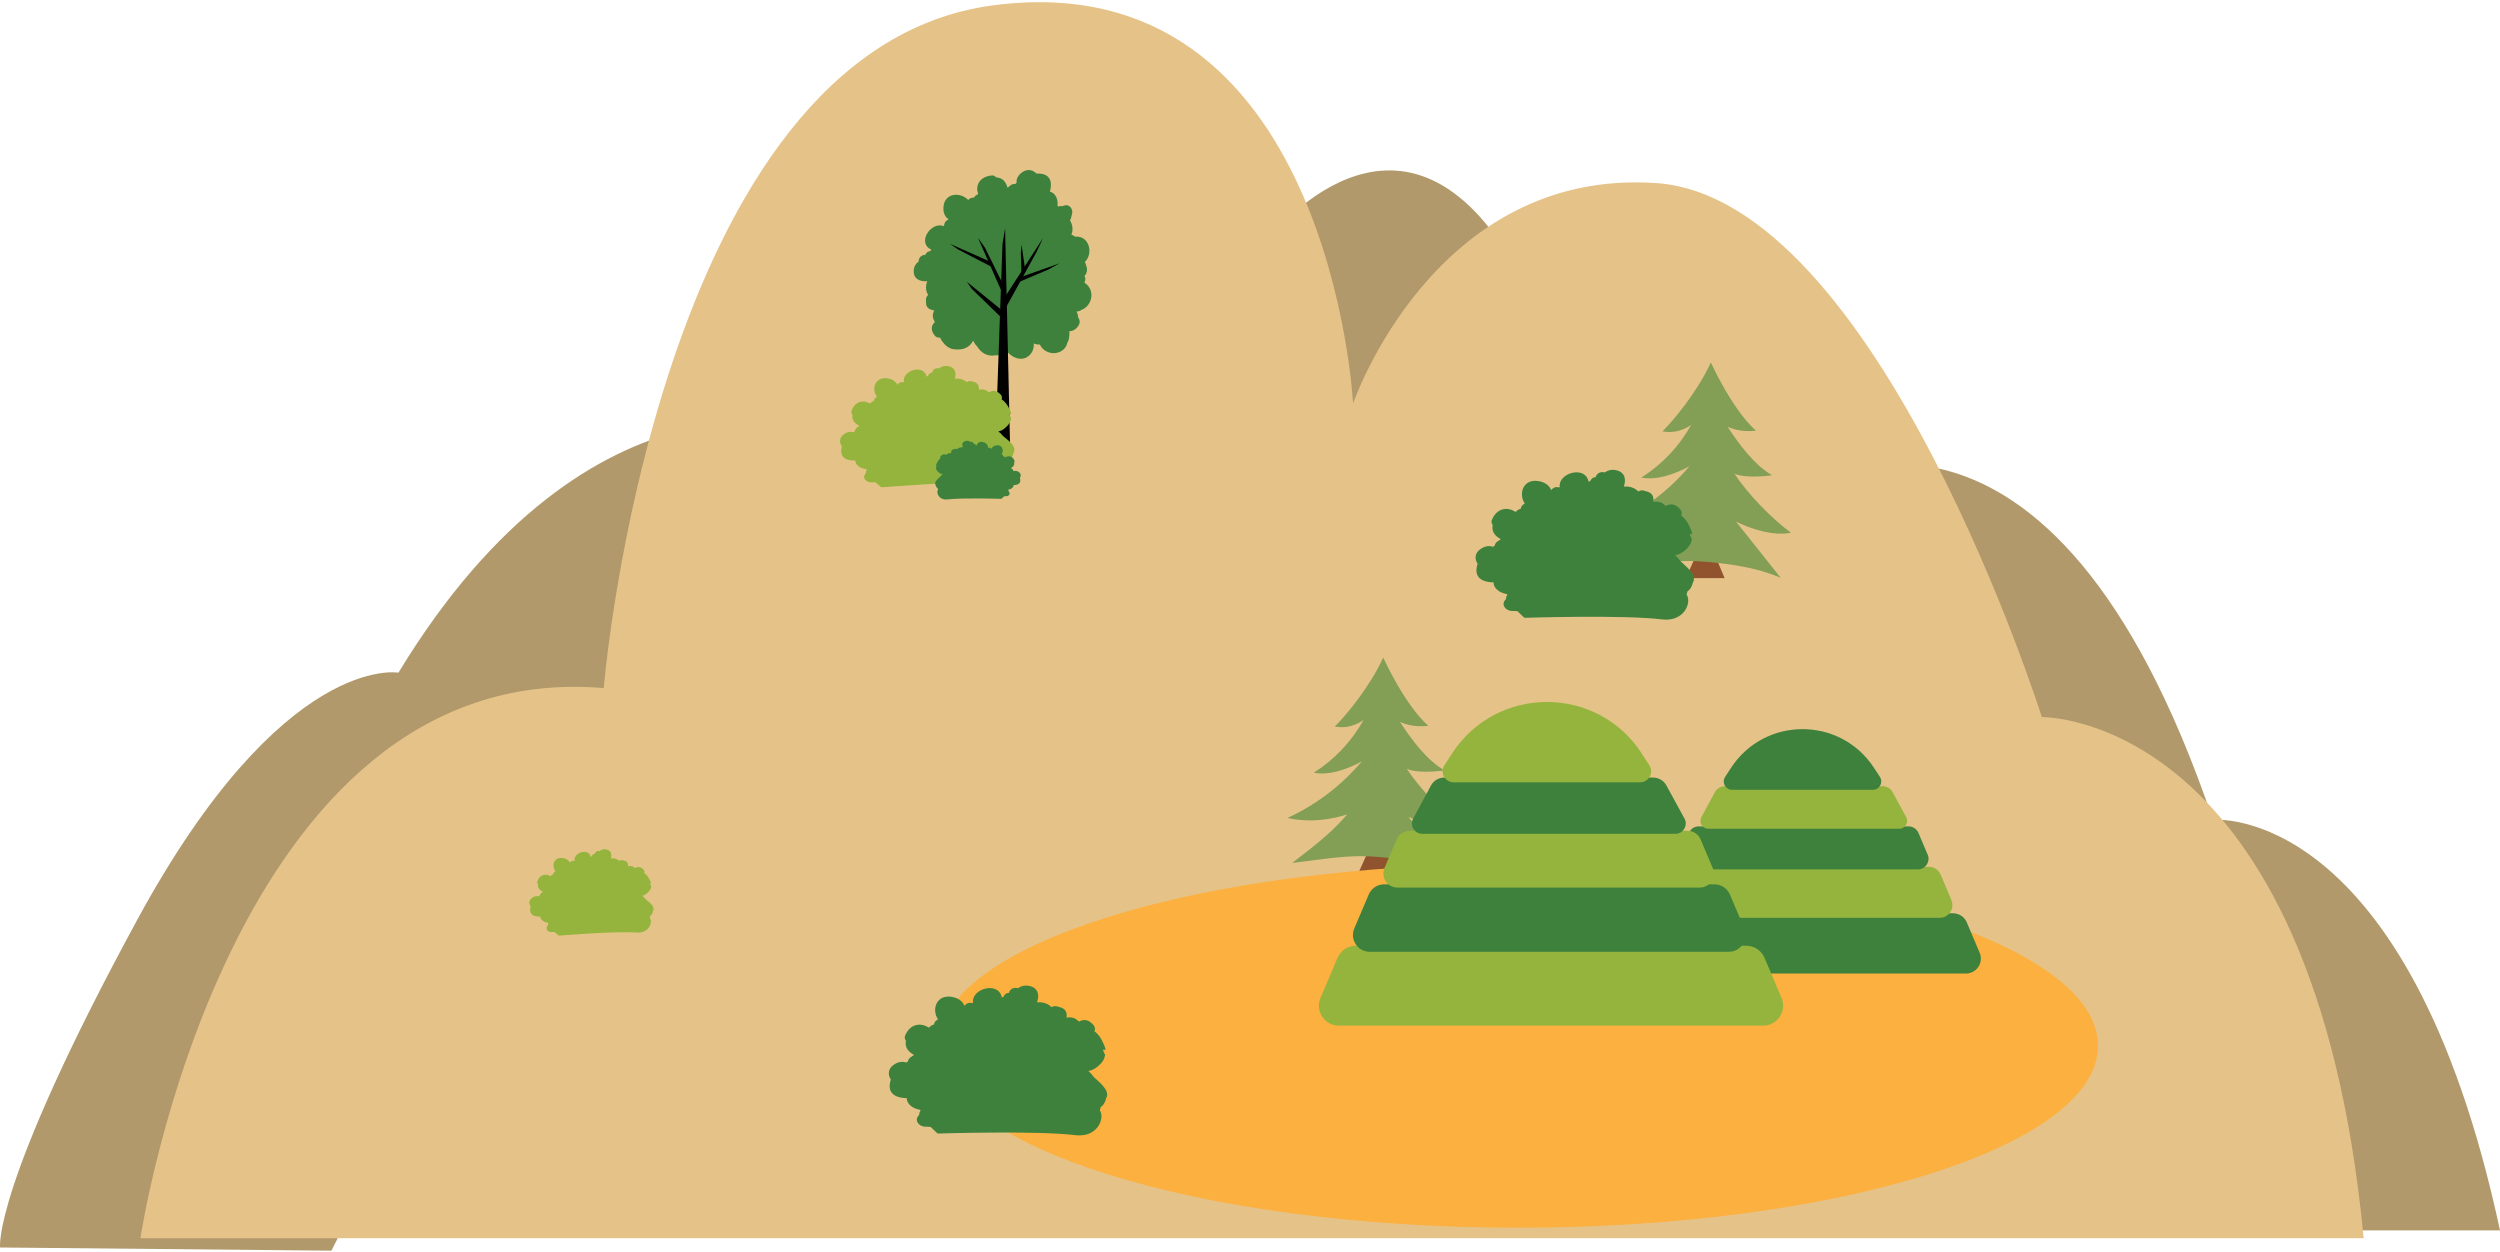 <svg width="545" height="273" viewBox="0 0 545 273" fill="none" xmlns="http://www.w3.org/2000/svg">
<path d="M178.058 93.428C178.058 93.428 129.175 76.909 86.862 146.644C86.862 146.644 61.698 142.067 29.943 200.471C-1.791 258.875 0.019 271.955 0.019 271.955L72.256 272.647L135.644 145.729L140.16 145.485L166.015 149.736L178.058 93.468V93.428Z" fill="#B1996B"/>
<path d="M276.822 51.807C276.822 51.807 304.956 15.618 329.652 56.974C329.652 56.974 366.981 55.245 395.115 105.797C395.115 105.797 446.806 73.635 482.406 178.725C482.406 178.725 524.902 174.555 545 268.233H256.134L268.197 96.602L276.802 51.807H276.822Z" fill="#B1996B"/>
<path d="M30.614 269.902C30.614 269.902 49.574 143.106 131.616 150.002C131.616 150.002 143.048 10.796 216.547 1.154C290.045 -8.488 294.968 87.977 294.968 87.977C294.968 87.977 312.524 36.611 361.021 39.907C409.497 43.203 445.117 156.328 445.117 156.328C445.117 156.328 504.375 155.331 515.279 269.922H30.635L30.614 269.902Z" fill="#E5C388"/>
<path d="M298.589 184.849L296.086 190.403L304.549 190.382L301.884 184.076L298.589 184.849Z" fill="#90532D"/>
<path d="M291.042 158.383C294.622 159.095 297.266 156.938 297.266 156.938C294.683 161.617 290.899 165.604 286.383 168.452C291.042 169.429 296.88 165.971 296.88 165.971C292.466 171.219 286.892 175.471 280.646 178.318C287.461 179.865 293.686 177.525 293.686 177.525C291.265 180.353 288.804 182.733 281.684 188.124C289.15 187.249 294.032 186.252 300.358 186.801C306.054 187.29 311.466 188.083 316.734 190.28C313.683 186.456 310.103 181.878 307.031 178.054C310.693 179.844 315.168 181.187 319.013 180.495C314.741 177.322 309.594 172.053 306.685 167.598C308.618 168.534 312.788 168.249 314.904 167.944C311.018 165.726 307.641 161.129 305.2 157.386C306.827 158.098 308.699 158.505 311.384 158.24C306.177 153.622 301.538 143.349 301.538 143.349C298.589 149.839 293.239 156.186 290.98 158.383H291.042Z" fill="#839E55"/>
<path d="M330.934 267.643C400.759 267.643 457.364 249.883 457.364 227.975C457.364 206.067 400.759 188.307 330.934 188.307C261.109 188.307 204.504 206.067 204.504 227.975C204.504 249.883 261.109 267.643 330.934 267.643Z" fill="#FBB040"/>
<path d="M235.75 67.552C237.703 66.881 238.782 64.074 237.093 62.182C236.89 61.958 236.646 61.795 236.402 61.633C236.503 61.389 236.605 61.145 236.605 60.799C236.605 60.555 236.544 60.331 236.422 60.127C236.524 59.985 236.686 59.883 236.768 59.721C237.073 59.049 237.012 58.358 236.747 57.788C236.707 57.544 236.625 57.32 236.503 57.096C236.869 56.751 237.113 56.344 237.276 55.896C238.008 53.903 236.829 51.319 234.367 51.604C234.123 51.401 233.859 51.238 233.554 51.156C234.001 50.18 233.838 48.98 233.248 48.024C233.309 47.901 233.411 47.82 233.452 47.657C233.533 47.291 233.635 46.925 233.716 46.579C233.96 45.623 233.147 44.443 232.048 44.789C231.865 44.85 231.743 44.891 231.6 44.952C231.458 44.952 231.336 44.931 231.214 44.911C231.051 44.911 230.868 44.972 230.705 45.033C230.644 44.972 230.604 44.911 230.543 44.85C230.726 43.324 229.973 42.002 228.895 41.799C229.424 39.703 229.078 37.751 226.047 37.832C226.006 37.832 225.986 37.832 225.945 37.832C225.091 36.957 223.748 36.672 222.487 37.832C221.775 38.483 221.531 39.215 221.612 39.866C221.511 39.927 221.409 40.008 221.328 40.11C220.941 40.07 220.534 40.192 220.249 40.436C220.066 40.578 219.903 40.721 219.72 40.863C219.68 40.863 219.659 40.863 219.619 40.863C219.293 39.703 218.642 38.768 217.178 38.666C216.933 38.422 216.608 38.218 216.262 38.239C213.394 38.503 212.621 40.599 213.231 42.206C213.211 42.267 213.19 42.307 213.17 42.368C212.804 42.511 212.499 42.755 212.336 43.08C211.848 43.039 211.36 43.223 211.075 43.589C209.183 41.656 205.521 42.104 205.663 45.643C205.704 46.66 206.152 47.352 206.742 47.8C206.742 47.82 206.762 47.861 206.762 47.881C206.152 48.064 205.826 48.613 205.806 49.183C205.786 49.224 205.745 49.244 205.725 49.285C202.917 48.207 199.805 52.967 203.039 54.432C202.958 54.513 202.897 54.614 202.856 54.716C202.694 54.757 202.511 54.777 202.348 54.859C202.022 55.001 201.839 55.266 201.737 55.55C200.985 55.55 200.334 56.038 200.273 56.852C200.273 56.913 200.273 56.954 200.273 56.995C199.683 57.422 199.256 58.053 199.195 58.927C199.073 60.819 200.537 61.429 202.144 61.307C201.737 62.284 201.778 63.504 202.348 64.277C202.083 64.522 201.859 64.888 201.859 65.233C201.859 65.518 201.859 65.783 201.88 66.068C201.88 66.719 202.246 67.227 202.856 67.471C203.162 67.593 203.405 67.634 203.69 67.695C203.609 67.837 203.507 67.939 203.467 68.102C203.243 68.793 203.344 69.424 203.67 69.933C203.69 70.034 203.751 70.136 203.792 70.238C203.06 70.848 202.775 71.926 203.792 73.188C204.077 73.533 204.504 73.635 204.931 73.594C205.114 74.022 205.379 74.428 205.704 74.794C206.091 75.283 206.579 75.669 207.169 75.934C207.556 76.097 207.942 76.157 208.308 76.178H208.328C208.512 76.178 208.695 76.198 208.878 76.178C209.854 76.198 210.851 75.873 211.583 75.079C211.807 74.835 211.99 74.55 212.133 74.266C212.356 74.693 212.6 75.1 212.946 75.445C212.987 75.507 213.028 75.547 213.068 75.588C213.801 76.788 215.001 77.643 216.608 77.52C216.73 77.52 216.832 77.48 216.933 77.459C217.32 77.459 217.707 77.459 218.093 77.358C218.48 77.256 218.825 77.073 219.11 76.869C219.314 76.89 219.537 76.89 219.741 76.869C221.104 78.293 223.28 78.883 224.704 77.134C225.233 76.483 225.416 75.69 225.376 74.876C225.783 75.059 226.23 75.14 226.678 75.1C226.82 75.384 227.003 75.669 227.247 75.934C228.631 77.398 231.112 77.358 232.292 75.669C232.475 75.385 232.597 75.079 232.658 74.774C232.841 74.449 233.004 74.083 233.045 73.696C233.045 73.655 233.045 73.635 233.045 73.615C233.147 73.126 233.146 72.659 233.126 72.191C233.818 72.191 234.51 71.865 235.059 71.072C235.527 70.36 235.425 69.689 235.018 69.18C235.018 68.712 234.876 68.285 234.672 67.919C234.896 67.898 235.12 67.878 235.344 67.797C235.506 67.736 235.628 67.634 235.771 67.552H235.75Z" fill="#3D813D"/>
<path d="M219.11 49.793L220.249 99.348L216.913 99.226L218.541 53.21L219.11 49.793Z" fill="#010101"/>
<path d="M227.39 51.889L226.006 54.859L219.008 67.553L218.886 65.031L227.39 51.889Z" fill="#010101"/>
<path d="M213.19 51.829L218.581 64.055L219.253 63.18L214.736 54.026L213.19 51.829Z" fill="#010101"/>
<path d="M207.128 53.171L208.837 54.371L216.059 58.114L215.713 56.975L207.128 53.171Z" fill="#010101"/>
<path d="M230.99 57.402L228.61 58.724L221.714 61.654L222.141 60.535L230.99 57.402Z" fill="#010101"/>
<path d="M222.69 53.272L222.548 55.124L222.67 59.375L223.484 58.785L222.69 53.272Z" fill="#010101"/>
<path d="M210.77 61.43L211.868 62.996L218.724 69.648L218.927 68.041L210.77 61.43Z" fill="#010101"/>
<path d="M220.432 90.07C220.31 89.541 219.618 88.28 219.273 87.893C219.008 87.568 218.703 87.283 218.357 87.059C218.459 86.734 218.439 86.367 218.194 86.062C217.279 85.025 216.282 85.045 215.631 85.513C215.55 85.472 215.469 85.411 215.387 85.371C214.98 85.025 214.472 84.822 213.821 84.882C213.678 84.882 213.556 84.964 213.414 84.984C213.414 84.76 213.414 84.537 213.353 84.293C213.251 83.764 212.885 83.397 212.315 83.255C212.071 83.194 211.848 83.133 211.603 83.092C211.319 83.031 210.973 83.133 210.688 83.296C210.119 82.685 209.061 82.421 208.145 82.584C208.532 81.343 208.267 80.041 206.599 79.797C205.847 79.695 205.216 79.919 204.728 80.305C204.687 80.305 204.646 80.285 204.606 80.285C203.873 80.183 203.324 80.61 203.222 81.221C202.958 81.241 202.693 81.343 202.51 81.587C202.409 81.709 202.368 81.851 202.287 81.973C202.185 81.994 202.103 82.034 202.002 82.075C201.29 79.227 196.611 80.834 197.058 83.275C197.018 83.275 196.997 83.316 196.957 83.337C196.448 83.235 195.919 83.397 195.655 83.865C195.634 83.865 195.614 83.825 195.594 83.825C195.309 83.275 194.78 82.767 193.905 82.563C190.854 81.811 189.837 84.638 191.179 86.489C190.813 86.652 190.549 87.019 190.508 87.405C190.203 87.486 189.918 87.669 189.735 87.934C189.694 87.934 189.633 87.934 189.593 87.934C188.311 87.161 186.358 87.385 185.626 89.622C185.524 89.907 185.646 90.192 185.829 90.436C185.666 91.636 186.358 92.308 187.314 92.796C187.314 92.816 187.294 92.857 187.274 92.877C187.111 92.999 186.969 93.101 186.806 93.223C186.541 93.406 186.378 93.711 186.338 94.037C186.236 94.098 186.155 94.159 186.073 94.22C185.504 94.057 184.832 94.118 184.141 94.545C182.9 95.339 182.92 96.457 183.531 97.312C183.531 97.332 183.51 97.353 183.51 97.393C182.9 99.794 184.548 100.445 186.46 100.404C186.46 101.299 187.477 102.153 188.82 102.275C188.86 102.336 188.901 102.398 188.962 102.438C188.881 102.56 188.779 102.682 188.779 102.825C188.779 102.926 188.759 103.049 188.738 103.15C188.657 103.252 188.596 103.354 188.514 103.476C188.026 104.289 188.921 105.144 189.796 105.144C190.122 105.144 190.447 105.144 190.793 105.144C190.935 105.144 192.054 106.263 192.176 106.242C192.176 106.242 209.264 104.818 215.916 105.286C219.822 105.571 220.981 102.092 219.964 100.75C220.025 100.587 220.066 100.404 220.066 100.241C220.31 100.038 220.513 99.814 220.676 99.509C220.839 99.204 220.92 98.899 220.981 98.594C221.022 98.512 221.063 98.431 221.083 98.349C221.47 97.109 219.557 95.827 218.642 95.034C218.601 94.993 218.561 94.952 218.54 94.911C218.296 94.586 217.971 94.301 217.645 94.057C217.91 93.996 218.194 93.915 218.439 93.772C219.252 93.325 220.168 92.368 220.331 91.575C220.371 91.433 220.391 91.29 220.432 91.148L220.005 90.334C220.046 90.029 220.493 90.497 220.412 90.172L220.432 90.07Z" fill="#94B43D"/>
<path d="M141.91 192.476C141.828 192.09 141.34 191.195 141.096 190.93C140.913 190.706 140.689 190.483 140.445 190.34C140.526 190.096 140.506 189.852 140.323 189.628C139.672 188.876 138.96 188.896 138.492 189.242C138.431 189.201 138.39 189.16 138.329 189.14C138.045 188.896 137.679 188.753 137.211 188.794C137.109 188.794 137.028 188.855 136.926 188.876C136.926 188.713 136.926 188.55 136.885 188.367C136.804 187.98 136.539 187.716 136.132 187.635C135.97 187.594 135.787 187.553 135.624 187.512C135.42 187.472 135.176 187.533 134.973 187.655C134.566 187.228 133.813 187.045 133.163 187.146C133.427 186.251 133.244 185.336 132.064 185.153C131.535 185.071 131.087 185.234 130.742 185.519C130.701 185.519 130.681 185.519 130.64 185.499C130.131 185.438 129.724 185.722 129.643 186.17C129.44 186.17 129.257 186.251 129.134 186.434C129.073 186.516 129.033 186.617 128.992 186.699C128.931 186.699 128.85 186.739 128.789 186.78C128.28 184.746 124.944 185.906 125.27 187.635C125.249 187.635 125.229 187.655 125.188 187.675C124.822 187.614 124.456 187.716 124.252 188.041C124.252 188.041 124.232 188.021 124.212 188.021C124.008 187.614 123.622 187.268 123.012 187.126C120.835 186.577 120.102 188.611 121.079 189.933C120.814 190.055 120.631 190.299 120.611 190.584C120.387 190.645 120.184 190.767 120.062 190.971C120.021 190.971 120.001 190.971 119.96 190.971C119.045 190.422 117.661 190.564 117.132 192.171C117.071 192.374 117.132 192.578 117.275 192.741C117.173 193.595 117.661 194.083 118.333 194.409C118.333 194.409 118.333 194.449 118.312 194.47C118.211 194.551 118.088 194.633 117.987 194.714C117.804 194.856 117.682 195.06 117.661 195.284C117.6 195.324 117.539 195.365 117.478 195.405C117.071 195.283 116.604 195.324 116.115 195.65C115.241 196.199 115.24 197.012 115.688 197.623C115.688 197.623 115.688 197.663 115.668 197.684C115.24 199.393 116.4 199.861 117.783 199.82C117.783 200.451 118.516 201.061 119.472 201.163C119.492 201.203 119.533 201.244 119.573 201.285C119.512 201.366 119.452 201.468 119.431 201.569C119.431 201.651 119.431 201.732 119.411 201.793C119.35 201.874 119.309 201.935 119.248 202.017C118.902 202.586 119.533 203.197 120.163 203.197C120.408 203.197 120.631 203.197 120.875 203.197C120.977 203.197 121.77 203.99 121.852 203.97C121.852 203.97 134.017 202.953 138.757 203.298C141.523 203.502 142.357 201.02 141.645 200.064C141.686 199.942 141.706 199.82 141.727 199.698C141.889 199.555 142.052 199.393 142.154 199.189C142.276 198.986 142.337 198.762 142.357 198.538C142.378 198.477 142.418 198.416 142.439 198.355C142.703 197.46 141.361 196.565 140.71 195.995C140.689 195.975 140.669 195.934 140.628 195.894C140.445 195.67 140.221 195.467 139.998 195.284C140.201 195.243 140.384 195.182 140.567 195.08C141.137 194.754 141.808 194.083 141.91 193.514C141.95 193.412 141.95 193.31 141.971 193.209C141.971 193.209 141.666 192.639 141.666 192.619C141.706 192.395 142.011 192.741 141.95 192.497L141.91 192.476Z" fill="#94B43D"/>
<path d="M431.569 207.696L428.762 201.084C428.253 199.884 427.073 199.091 425.751 199.091H361.468C360.166 199.091 358.966 199.884 358.457 201.084L355.65 207.696C354.734 209.852 356.321 212.232 358.66 212.232H428.558C430.898 212.232 432.484 209.852 431.569 207.696Z" fill="#3D813D"/>
<path d="M425.425 196.242L423.045 190.648C422.618 189.631 421.621 188.96 420.503 188.96H366.127C365.008 188.96 364.011 189.631 363.584 190.648L361.203 196.242C360.43 198.053 361.773 200.087 363.746 200.087H422.862C424.835 200.087 426.178 198.073 425.405 196.242H425.425Z" fill="#94B43D"/>
<path d="M420.217 186.294L418.224 181.574C417.858 180.72 417.024 180.15 416.088 180.15H370.317C369.381 180.15 368.547 180.7 368.181 181.574L366.188 186.294C365.537 187.82 366.655 189.528 368.323 189.528H418.102C419.77 189.528 420.889 187.82 420.238 186.294H420.217Z" fill="#3D813D"/>
<path d="M410.413 171.404H376.033C375.118 171.404 374.264 171.913 373.837 172.706L370.968 178.016C370.236 179.155 371.049 180.66 372.392 180.66H414.054C415.417 180.66 416.231 179.155 415.478 178.016L412.589 172.686C412.142 171.872 411.308 171.384 410.392 171.384L410.413 171.404Z" fill="#94B43D"/>
<path d="M408.561 167.436C401.217 156.125 384.679 156.125 377.335 167.436L376.074 169.369C375.28 170.589 376.155 172.176 377.599 172.176H408.297C409.741 172.176 410.616 170.569 409.823 169.369L408.561 167.436Z" fill="#3D813D"/>
<path d="M388.381 217.559L384.659 208.792C383.987 207.205 382.421 206.167 380.672 206.167H295.578C293.849 206.167 292.283 207.205 291.591 208.792L287.868 217.559C286.668 220.407 288.743 223.58 291.855 223.58H384.394C387.486 223.58 389.582 220.427 388.381 217.559Z" fill="#94B43D"/>
<path d="M380.265 202.404L377.112 194.999C376.542 193.656 375.22 192.781 373.735 192.781H301.742C300.278 192.781 298.955 193.656 298.386 194.999L295.233 202.404C294.215 204.824 295.985 207.489 298.589 207.489H376.868C379.492 207.489 381.262 204.824 380.245 202.404H380.265Z" fill="#3D813D"/>
<path d="M373.368 189.22L370.724 182.975C370.236 181.836 369.117 181.104 367.896 181.104H307.295C306.055 181.104 304.936 181.836 304.468 182.975L301.823 189.22C300.969 191.255 302.454 193.493 304.651 193.493H370.541C372.738 193.493 374.243 191.234 373.368 189.22Z" fill="#94B43D"/>
<path d="M360.39 169.508H314.863C313.643 169.508 312.524 170.179 311.954 171.237L308.17 178.276C307.194 179.781 308.272 181.775 310.062 181.775H365.231C367.022 181.775 368.1 179.781 367.124 178.276L363.279 171.237C362.709 170.179 361.59 169.508 360.37 169.508H360.39Z" fill="#3D813D"/>
<path d="M357.908 164.261C348.184 149.288 326.275 149.288 316.551 164.261L314.883 166.824C313.846 168.431 314.985 170.546 316.897 170.546H357.542C359.454 170.546 360.614 168.431 359.556 166.824L357.888 164.261H357.908Z" fill="#94B43D"/>
<path d="M240.999 228.768C240.897 228.097 240.104 226.469 239.697 225.94C239.392 225.513 239.025 225.127 238.598 224.822C238.761 224.415 238.761 223.947 238.456 223.56C237.378 222.177 236.137 222.157 235.262 222.706C235.16 222.645 235.079 222.564 234.977 222.503C234.509 222.035 233.858 221.75 233.045 221.77C232.862 221.77 232.719 221.852 232.536 221.892C232.536 221.608 232.536 221.343 232.516 221.017C232.414 220.346 231.987 219.858 231.275 219.634C230.97 219.553 230.685 219.451 230.38 219.37C230.013 219.268 229.566 219.37 229.22 219.573C228.529 218.78 227.226 218.373 226.067 218.515C226.637 216.969 226.372 215.322 224.297 214.915C223.361 214.732 222.548 214.976 221.917 215.423C221.856 215.423 221.815 215.383 221.754 215.383C220.839 215.22 220.127 215.708 219.944 216.461C219.598 216.461 219.273 216.583 219.028 216.868C218.906 217.01 218.825 217.173 218.744 217.336C218.622 217.356 218.499 217.397 218.398 217.437C217.686 213.816 211.705 215.525 212.112 218.617C212.071 218.617 212.031 218.658 211.97 218.678C211.339 218.516 210.668 218.678 210.301 219.248C210.281 219.248 210.261 219.207 210.22 219.187C209.895 218.475 209.264 217.824 208.166 217.478C204.382 216.318 202.917 219.817 204.483 222.238C203.995 222.421 203.67 222.869 203.588 223.357C203.182 223.438 202.836 223.662 202.571 223.988C202.51 223.988 202.449 223.988 202.388 223.988C200.822 222.93 198.36 223.072 197.282 225.859C197.14 226.205 197.282 226.571 197.486 226.897C197.221 228.382 198.035 229.297 199.215 229.948C199.215 229.989 199.194 230.009 199.174 230.05C198.971 230.172 198.767 230.314 198.564 230.436C198.218 230.66 197.994 231.026 197.913 231.413C197.791 231.474 197.689 231.535 197.587 231.637C196.896 231.392 196.041 231.413 195.146 231.921C193.539 232.837 193.478 234.261 194.21 235.339C194.21 235.38 194.17 235.4 194.17 235.441C193.254 238.431 195.289 239.346 197.689 239.407C197.608 240.526 198.849 241.665 200.537 241.93C200.578 242.011 200.639 242.072 200.7 242.154C200.598 242.296 200.456 242.438 200.435 242.621C200.415 242.764 200.394 242.886 200.374 243.028C200.272 243.15 200.191 243.272 200.069 243.435C199.398 244.432 200.456 245.551 201.554 245.612C201.961 245.612 202.388 245.653 202.795 245.653C202.978 245.653 204.321 247.158 204.463 247.117C204.463 247.117 226.026 246.426 234.367 247.463C239.249 248.073 240.937 243.781 239.758 242.032C239.839 241.828 239.9 241.625 239.92 241.401C240.226 241.157 240.51 240.892 240.714 240.526C240.938 240.16 241.06 239.794 241.141 239.407C241.182 239.306 241.243 239.204 241.283 239.102C241.833 237.556 239.534 235.847 238.435 234.769C238.395 234.708 238.354 234.647 238.313 234.607C238.008 234.179 237.642 233.813 237.255 233.467C237.601 233.406 237.947 233.325 238.273 233.162C239.33 232.654 240.551 231.494 240.775 230.518C240.836 230.355 240.877 230.172 240.917 229.989L240.449 228.931C240.531 228.544 241.039 229.175 240.978 228.748L240.999 228.768Z" fill="#3D813D"/>
<path d="M370.012 120.484L367.49 126.037H375.972L373.308 119.711L370.012 120.484Z" fill="#90532D"/>
<path d="M362.465 94.039C366.045 94.751 368.69 92.594 368.69 92.594C366.107 97.273 362.323 101.261 357.807 104.109C362.465 105.085 368.303 101.627 368.303 101.627C363.889 106.875 358.315 111.127 352.07 113.975C358.885 115.521 365.11 113.182 365.11 113.182C362.689 116.009 360.227 118.389 353.107 123.78C360.573 122.905 365.456 121.908 371.782 122.458C377.478 122.946 382.889 123.739 388.158 125.936C385.106 122.112 381.526 117.535 378.454 113.71C382.116 115.5 386.592 116.843 390.436 116.152C386.164 112.978 381.018 107.709 378.109 103.254C380.041 104.19 384.211 103.905 386.327 103.6C382.442 101.383 379.065 96.785 376.624 93.042C378.251 93.754 380.123 94.161 382.808 93.897C377.6 89.279 372.962 79.006 372.962 79.006C370.012 85.495 364.662 91.842 362.404 94.039H362.465Z" fill="#839E55"/>
<path d="M368.914 116.355C368.812 115.683 368.019 114.056 367.612 113.527C367.307 113.1 366.941 112.713 366.513 112.408C366.676 112.001 366.676 111.534 366.371 111.147C365.293 109.764 364.052 109.743 363.177 110.293C363.076 110.232 362.994 110.15 362.892 110.089C362.424 109.621 361.774 109.337 360.96 109.357C360.777 109.357 360.634 109.438 360.451 109.479C360.451 109.194 360.451 108.93 360.431 108.584C360.329 107.913 359.902 107.424 359.19 107.2C358.885 107.119 358.6 107.017 358.295 106.936C357.929 106.834 357.481 106.936 357.135 107.139C356.444 106.346 355.142 105.939 353.983 106.082C354.552 104.535 354.287 102.888 352.212 102.481C351.277 102.298 350.463 102.542 349.833 102.99C349.771 102.99 349.731 102.949 349.67 102.949C348.754 102.786 348.042 103.274 347.859 104.027C347.513 104.027 347.188 104.149 346.944 104.434C346.821 104.576 346.74 104.739 346.659 104.902C346.537 104.922 346.415 104.963 346.313 105.004C345.601 101.383 339.62 103.091 340.027 106.183C339.986 106.183 339.946 106.224 339.885 106.244C339.254 106.082 338.583 106.244 338.217 106.814C338.197 106.814 338.176 106.773 338.135 106.753C337.81 106.041 337.179 105.39 336.081 105.044C332.297 103.885 330.832 107.384 332.399 109.804C331.91 109.987 331.585 110.435 331.504 110.923C331.097 111.004 330.751 111.228 330.487 111.554C330.426 111.554 330.364 111.554 330.303 111.554C328.737 110.496 326.275 110.638 325.197 113.425C325.055 113.771 325.197 114.137 325.401 114.463C325.136 115.948 325.95 116.863 327.13 117.514C327.13 117.555 327.109 117.575 327.089 117.616C326.886 117.738 326.683 117.881 326.479 118.003C326.133 118.226 325.909 118.592 325.828 118.979C325.706 119.04 325.604 119.101 325.503 119.203C324.811 118.959 323.956 118.979 323.061 119.488C321.454 120.403 321.393 121.827 322.125 122.905C322.125 122.946 322.085 122.966 322.085 123.007C321.17 125.997 323.204 126.912 325.604 126.974C325.523 128.092 326.764 129.232 328.452 129.496C328.493 129.577 328.554 129.638 328.615 129.72C328.513 129.862 328.371 130.005 328.35 130.188C328.35 130.33 328.31 130.452 328.289 130.595C328.188 130.717 328.107 130.839 327.984 131.001C327.313 131.998 328.371 133.117 329.469 133.178C329.876 133.178 330.303 133.219 330.71 133.219C330.893 133.219 332.236 134.724 332.378 134.683C332.378 134.683 353.941 133.992 362.282 135.029C367.164 135.64 368.853 131.347 367.673 129.598C367.754 129.394 367.815 129.191 367.836 128.967C368.141 128.723 368.426 128.459 368.629 128.092C368.853 127.726 368.975 127.36 369.056 126.974C369.097 126.872 369.158 126.77 369.199 126.668C369.748 125.122 367.449 123.414 366.351 122.336C366.31 122.275 366.27 122.213 366.229 122.173C365.924 121.745 365.558 121.379 365.171 121.034C365.517 120.973 365.863 120.891 366.188 120.728C367.246 120.22 368.466 119.06 368.69 118.084C368.751 117.921 368.792 117.738 368.832 117.555L368.364 116.497C368.446 116.11 368.954 116.741 368.893 116.314L368.914 116.355Z" fill="#3D813D"/>
<path d="M204.036 101.504C204.077 101.239 204.382 100.609 204.545 100.406C204.667 100.243 204.809 100.08 204.972 99.978C204.911 99.816 204.911 99.632 205.033 99.49C205.46 98.961 205.948 98.941 206.274 99.144C206.314 99.124 206.355 99.083 206.396 99.063C206.579 98.88 206.843 98.758 207.149 98.778C207.23 98.778 207.271 98.819 207.352 98.819C207.352 98.717 207.352 98.595 207.352 98.473C207.393 98.208 207.555 98.025 207.84 97.944C207.962 97.903 208.064 97.883 208.186 97.842C208.329 97.802 208.512 97.843 208.634 97.924C208.898 97.619 209.407 97.456 209.874 97.517C209.651 96.907 209.752 96.276 210.566 96.113C210.932 96.032 211.258 96.134 211.502 96.317C211.522 96.317 211.542 96.317 211.563 96.317C211.909 96.256 212.193 96.439 212.275 96.744C212.417 96.744 212.539 96.785 212.641 96.907C212.682 96.968 212.723 97.029 212.763 97.09C212.804 97.09 212.865 97.11 212.906 97.13C213.19 95.707 215.53 96.378 215.367 97.598C215.367 97.598 215.408 97.598 215.428 97.619C215.672 97.558 215.937 97.619 216.079 97.842C216.079 97.842 216.079 97.842 216.12 97.822C216.242 97.537 216.506 97.293 216.913 97.151C218.398 96.703 218.968 98.066 218.357 99.022C218.541 99.104 218.683 99.266 218.703 99.45C218.866 99.49 219.008 99.572 219.09 99.694C219.11 99.694 219.13 99.694 219.171 99.694C219.781 99.287 220.738 99.348 221.165 100.426C221.226 100.568 221.165 100.711 221.083 100.833C221.185 101.423 220.859 101.768 220.412 102.033C220.412 102.033 220.412 102.053 220.412 102.074C220.493 102.135 220.575 102.175 220.656 102.237C220.799 102.318 220.88 102.46 220.9 102.623C220.941 102.643 220.982 102.684 221.022 102.704C221.287 102.603 221.632 102.623 221.978 102.826C222.609 103.172 222.629 103.742 222.345 104.169C222.345 104.169 222.345 104.189 222.345 104.21C222.711 105.369 221.917 105.735 220.961 105.756C220.981 106.203 220.514 106.63 219.842 106.732C219.842 106.773 219.802 106.793 219.781 106.814C219.822 106.875 219.863 106.936 219.883 106.997C219.883 107.058 219.883 107.098 219.903 107.159C219.944 107.2 219.985 107.261 220.025 107.322C220.29 107.709 219.863 108.156 219.435 108.176C219.273 108.176 219.11 108.176 218.947 108.176C218.886 108.176 218.357 108.766 218.296 108.746C218.296 108.746 209.854 108.481 206.599 108.868C204.687 109.112 204.036 107.424 204.484 106.732C204.443 106.651 204.423 106.569 204.423 106.488C204.3 106.386 204.199 106.285 204.118 106.142C204.036 106 203.975 105.857 203.955 105.695C203.955 105.654 203.914 105.613 203.894 105.572C203.67 104.962 204.585 104.291 205.013 103.884C205.013 103.864 205.053 103.843 205.053 103.823C205.175 103.66 205.318 103.518 205.46 103.376C205.318 103.355 205.196 103.315 205.053 103.254C204.646 103.05 204.158 102.603 204.077 102.216C204.057 102.155 204.036 102.074 204.016 102.013L204.199 101.606C204.158 101.463 203.975 101.707 203.995 101.545L204.036 101.504Z" fill="#3D813D"/>
</svg>
